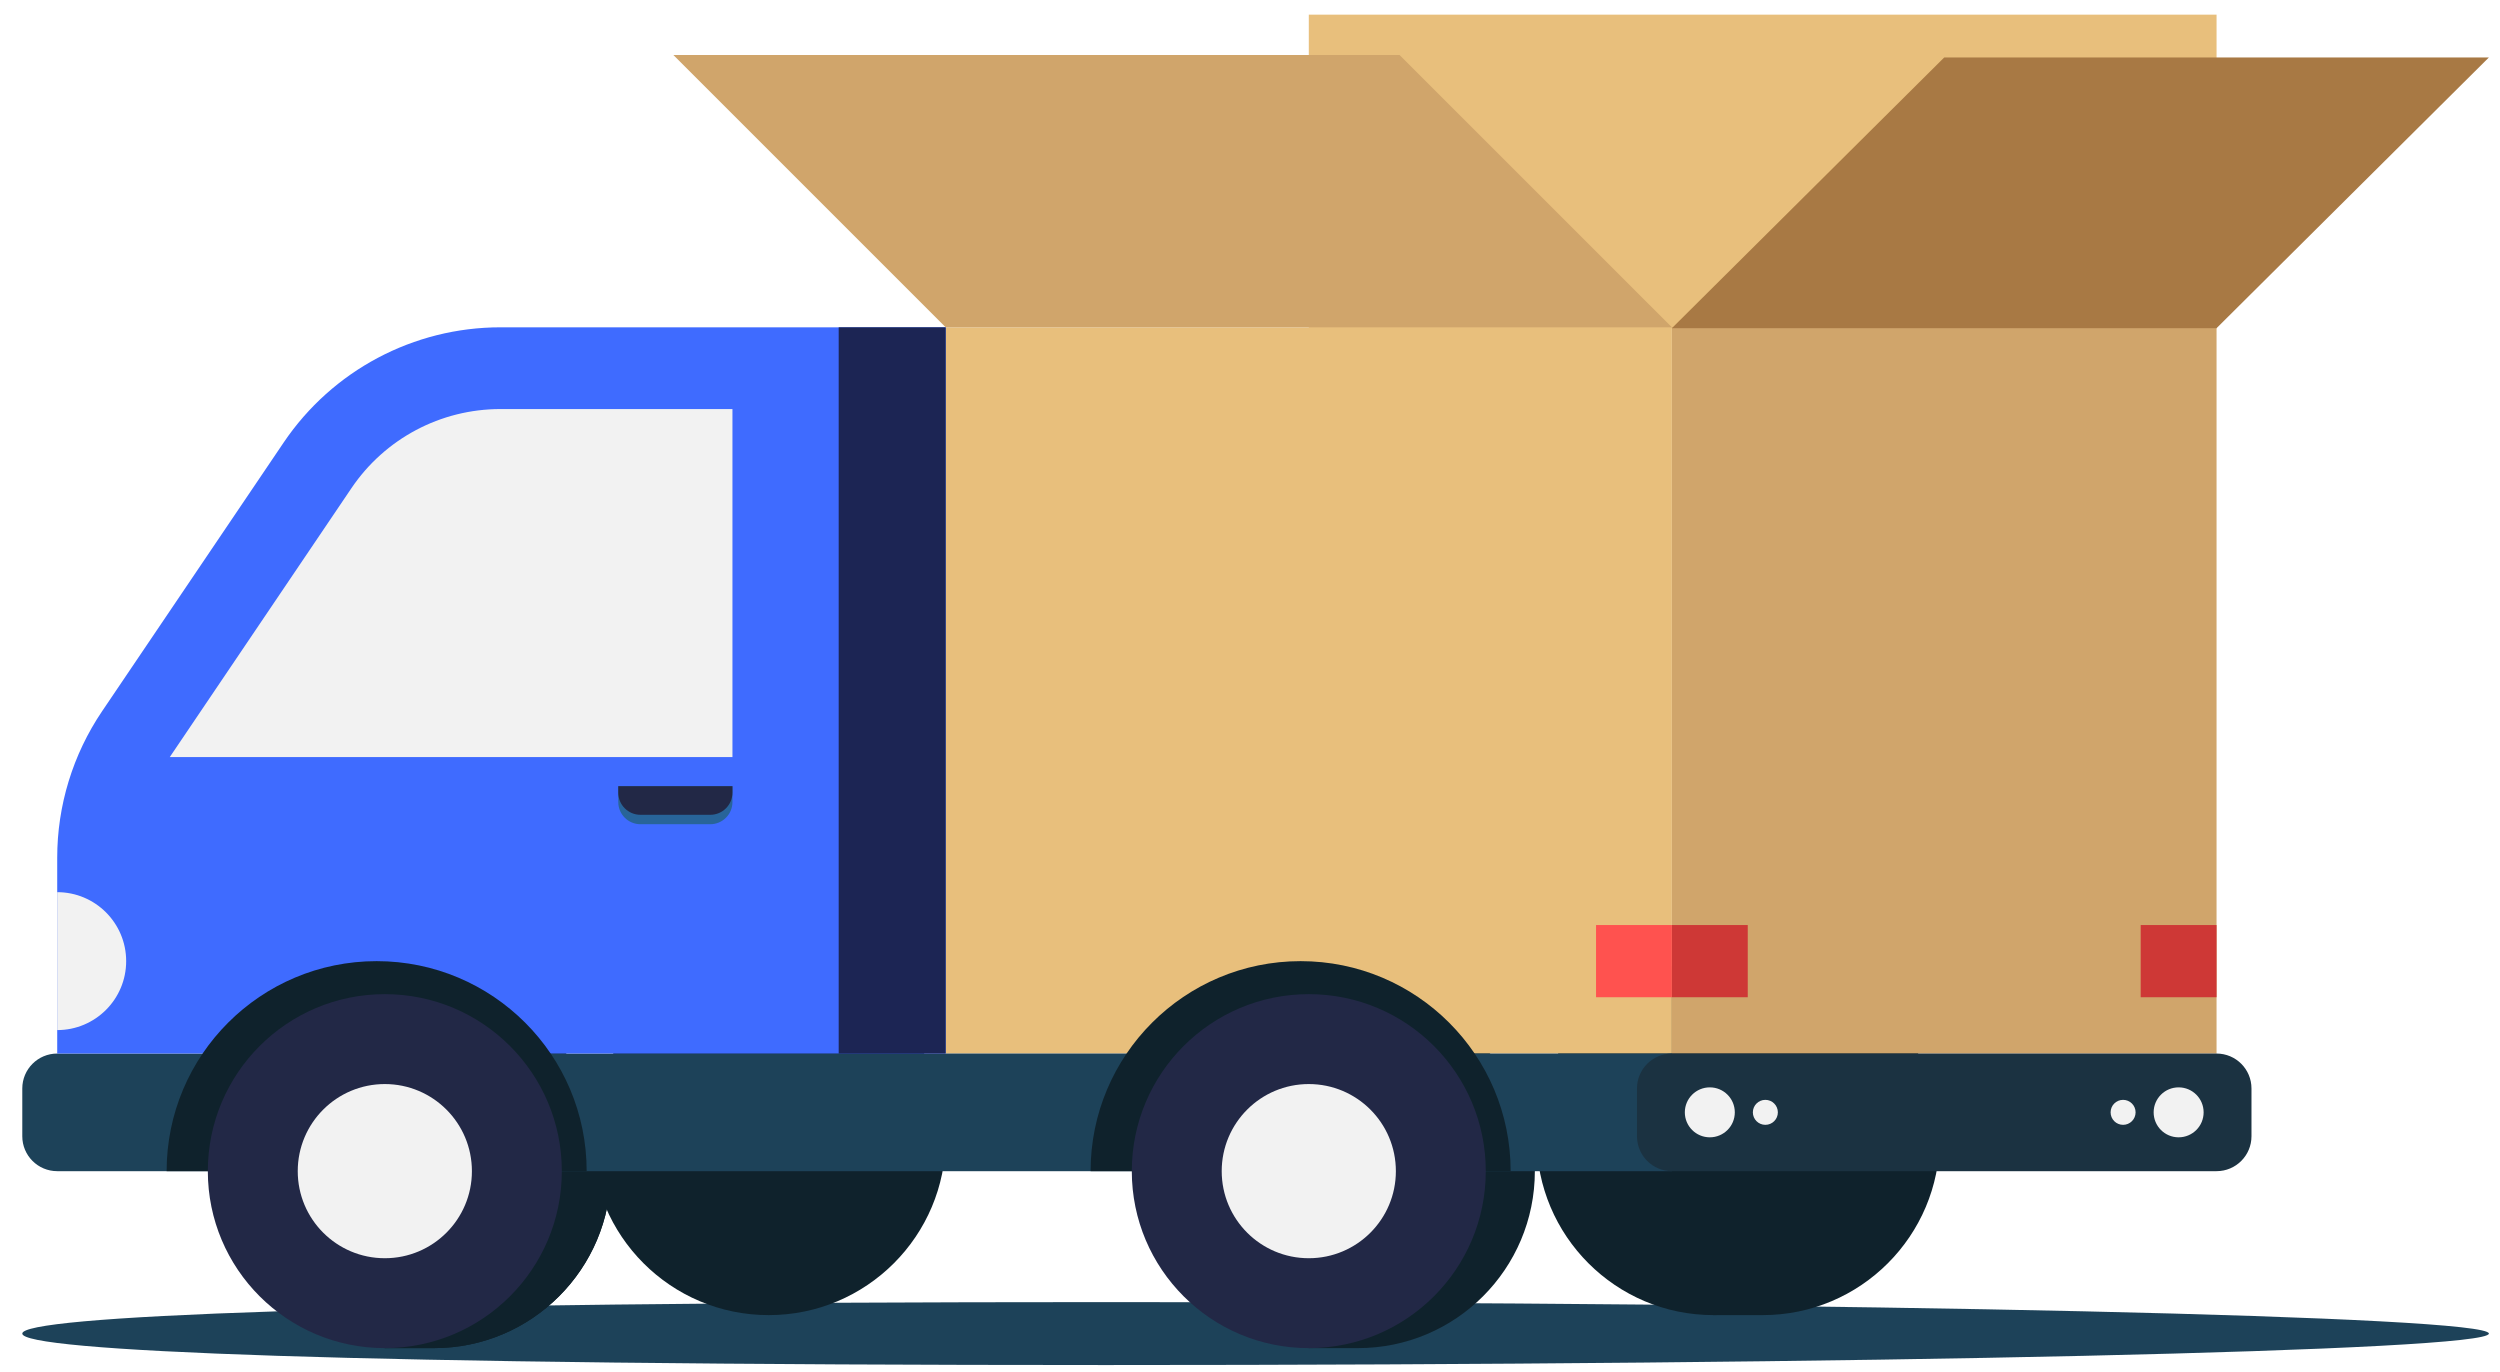 <?xml version="1.0" encoding="utf-8"?>
<!-- Generator: Adobe Illustrator 15.1.0, SVG Export Plug-In . SVG Version: 6.00 Build 0)  -->
<svg version="1.2" baseProfile="tiny" id="Layer_1" xmlns="http://www.w3.org/2000/svg" xmlns:xlink="http://www.w3.org/1999/xlink"
	 x="0px" y="0px" width="395.5px" height="217px" viewBox="0 0 395.5 217" xml:space="preserve">
<g>
	<path fill="#1D4259" d="M393.741,210.972c0,2.752-97.969,4.978-218.817,4.978S3.525,213.724,3.525,210.972
		c0-2.751,50.55-4.979,171.398-4.979S393.741,208.221,393.741,210.972"/>
	<path fill="#0F222C" d="M68.642,157.275c15.466,0,28,12.542,28,28.004c0,15.463-12.534,27.995-28,27.995H60.88v-55.999H68.642z"/>
	<path fill="#0F222C" d="M214.813,157.275c15.466,0,28.001,12.542,28.001,28.004c0,15.463-12.535,27.995-28.001,27.995h-7.762
		v-55.999H214.813z"/>
	<path fill="#0F222C" d="M68.642,157.275c15.466,0,28,12.542,28,28.004c0,15.463-12.534,27.995-28,27.995H60.88v-55.999H68.642z"/>
	<path fill="#0F222C" d="M93.608,180.051c0-15.46,12.537-27.998,28-27.998c15.465,0,28.001,12.538,28.001,27.998
		c0,15.465-12.536,28.001-28.001,28.001C106.145,208.052,93.608,195.516,93.608,180.051"/>
	<path fill="#0F222C" d="M278.857,152.053c15.462,0,28.001,12.538,28.001,27.998c0,15.465-12.539,28.001-28.001,28.001h-7.768
		v-55.999H278.857z"/>
	<path fill="#0F222C" d="M243.095,180.051c0-15.46,12.532-27.998,27.995-27.998c15.468,0,28.004,12.538,28.004,27.998
		c0,15.465-12.536,28.001-28.004,28.001C255.627,208.052,243.095,195.516,243.095,180.051"/>
	<rect x="207.052" y="2.318" fill="#E8BF7C" width="143.608" height="49.597"/>
	<rect x="149.608" y="51.786" fill="#E8BF7C" width="114.886" height="114.886"/>
	<rect x="264.497" y="51.786" fill="#D0A56B" width="86.163" height="114.886"/>
	<polygon fill="#A87944" points="264.497,51.916 350.66,51.916 393.741,9.091 307.575,9.091 	"/>
	<polygon fill="#D0A56B" points="264.497,51.781 149.608,51.781 106.527,8.703 221.412,8.703 	"/>
	<path fill="#1D4259" d="M9.05,185.279h255.447v-18.607H9.05c-3.051,0-5.524,2.475-5.524,5.524v7.556
		C3.525,182.805,5.999,185.279,9.05,185.279"/>
	<path fill="#3F6BFF" d="M9.05,166.672h140.559V51.781H79.174c-13.747,0-26.601,6.83-34.295,18.22l-28.733,42.524
		c-4.625,6.845-7.096,14.917-7.096,23.175V166.672z"/>
	<path fill="#F2F2F2" d="M115.874,119.768V64.712h-36.7c-9.466,0-18.285,4.683-23.584,12.529l-28.73,42.526H115.874z"/>
	<rect x="132.681" y="51.781" fill="#1C2554" width="16.928" height="114.891"/>
	<path fill="#0F222C" d="M205.756,152.053c18.353,0,33.227,14.874,33.227,33.227h-66.45
		C172.532,166.927,187.407,152.053,205.756,152.053"/>
	<path fill="#0F222C" d="M59.585,152.053c18.35,0,33.226,14.874,33.226,33.227H26.36C26.36,166.927,41.235,152.053,59.585,152.053"
		/>
	<path fill="#222846" d="M179.051,185.279c0-15.469,12.537-28.004,28.001-28.004c15.466,0,27.998,12.535,27.998,28.004
		c0,15.463-12.532,27.995-27.998,27.995C191.588,213.274,179.051,200.742,179.051,185.279"/>
	<path fill="#F2F2F2" d="M193.274,185.279c0-7.614,6.166-13.781,13.777-13.781s13.776,6.167,13.776,13.781
		c0,7.608-6.165,13.772-13.776,13.772S193.274,192.888,193.274,185.279"/>
	<path fill="#222846" d="M32.879,185.279c0-15.469,12.536-28.004,28.001-28.004c15.462,0,27.999,12.535,27.999,28.004
		c0,15.463-12.537,27.995-27.999,27.995C45.415,213.274,32.879,200.742,32.879,185.279"/>
	<path fill="#F2F2F2" d="M47.103,185.279c0-7.614,6.169-13.781,13.777-13.781s13.776,6.167,13.776,13.781
		c0,7.608-6.168,13.772-13.776,13.772S47.103,192.888,47.103,185.279"/>
	<rect x="264.497" y="146.341" fill="#CE3836" width="11.997" height="11.421"/>
	<rect x="252.494" y="146.341" fill="#FF524F" width="12" height="11.421"/>
	<rect x="338.657" y="146.341" fill="#CE3836" width="12.003" height="11.421"/>
	<path fill="#286499" d="M101.319,130.392h11.046c1.937,0,3.508-1.569,3.508-3.505v-2.514H97.811v2.514
		C97.811,128.822,99.382,130.392,101.319,130.392"/>
	<path fill="#222846" d="M101.319,128.902h11.046c1.937,0,3.508-1.57,3.508-3.509v-1.021H97.811v1.021
		C97.811,127.333,99.382,128.902,101.319,128.902"/>
	<path fill="#F2F2F2" d="M19.96,152.053c0-6.026-4.884-10.913-10.911-10.913v21.82C15.076,162.96,19.96,158.076,19.96,152.053"/>
	<path fill="#1B3241" d="M350.66,166.672h-86.163c-3.054,0-5.527,2.475-5.527,5.524v7.556c0,3.053,2.474,5.527,5.527,5.527h86.163
		c3.053,0,5.524-2.475,5.524-5.527v-7.556C356.185,169.146,353.713,166.672,350.66,166.672"/>
	<path fill="#F2F2F2" d="M274.447,175.973c0-2.183-1.77-3.952-3.955-3.952c-2.179,0-3.951,1.77-3.951,3.952
		c0,2.186,1.772,3.951,3.951,3.951C272.678,179.924,274.447,178.158,274.447,175.973"/>
	<path fill="#F2F2F2" d="M281.258,175.973c0-1.09-0.886-1.976-1.979-1.976s-1.977,0.886-1.977,1.976s0.884,1.976,1.977,1.976
		S281.258,177.063,281.258,175.973"/>
	<path fill="#F2F2F2" d="M340.707,175.973c0,2.186,1.767,3.951,3.951,3.951c2.186,0,3.955-1.766,3.955-3.951
		c0-2.183-1.77-3.952-3.955-3.952C342.474,172.021,340.707,173.79,340.707,175.973"/>
	<path fill="#F2F2F2" d="M333.898,175.973c0,1.09,0.881,1.976,1.977,1.976c1.089,0,1.976-0.886,1.976-1.976
		s-0.887-1.976-1.976-1.976C334.779,173.997,333.898,174.883,333.898,175.973"/>
</g>
</svg>
